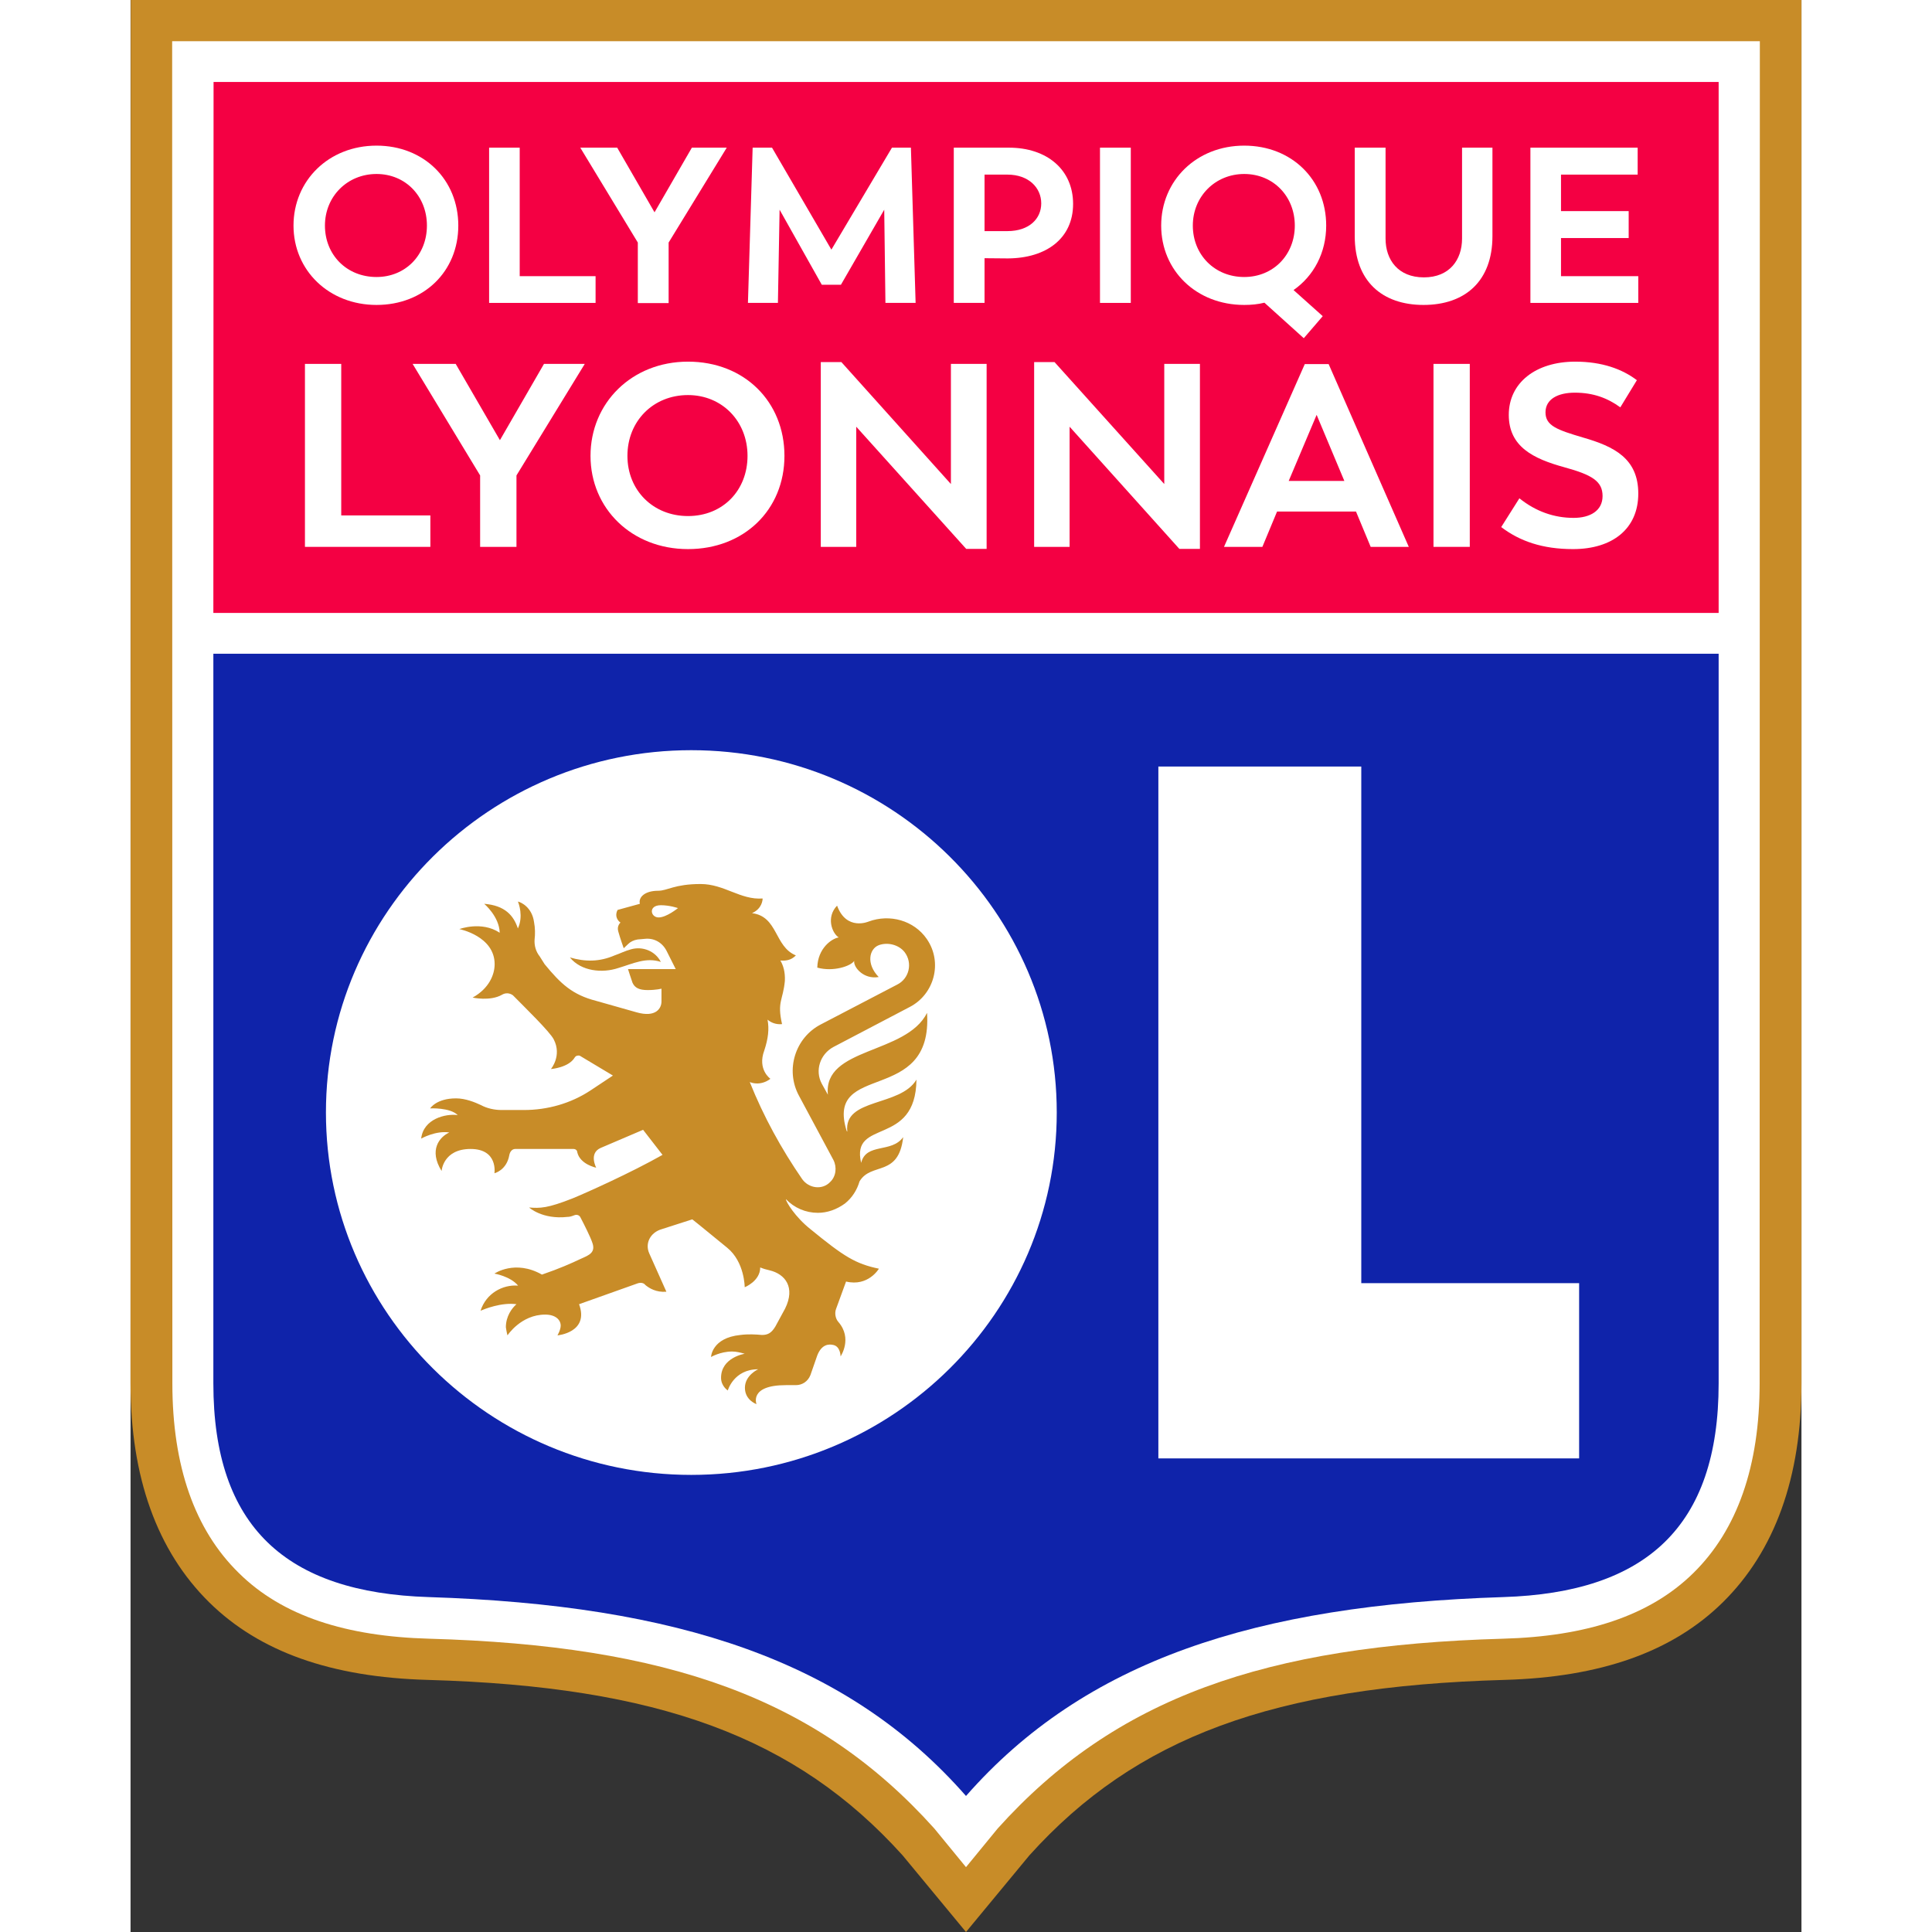 <?xml version="1.0" encoding="UTF-8"?>
<svg xmlns="http://www.w3.org/2000/svg" xmlns:xlink="http://www.w3.org/1999/xlink" width="32px" height="32px" viewBox="0 0 32 37" version="1.1">
<rect x="0" y="0" width="32" height="37" fill="#333333" stroke="none"/>
<g id="surface1">
<path style=" stroke:none;fill-rule:nonzero;fill:rgb(78.431%,54.902%,15.686%);fill-opacity:1;" d="M 0.004 0 L 0 26.492 C 0 28.289 0.508 29.703 1.508 30.688 C 2.469 31.633 3.84 32.121 5.691 32.172 C 10.113 32.297 12.746 33.27 14.785 35.531 L 16 37 L 17.215 35.531 C 19.254 33.27 21.891 32.297 26.309 32.172 C 28.16 32.121 29.531 31.633 30.492 30.688 C 31.492 29.703 32 28.289 32 26.492 L 32 0 Z M 0.004 0 "/>
<path style=" stroke:none;fill-rule:nonzero;fill:rgb(100%,100%,100%);fill-opacity:1;" d="M 0.797 0.789 L 0.801 26.492 C 0.801 28.074 1.227 29.297 2.074 30.125 C 2.91 30.953 4.137 31.34 5.719 31.383 C 10.273 31.512 13.145 32.512 15.395 35.02 L 16 35.758 L 16.605 35.02 C 18.859 32.512 21.73 31.512 26.285 31.383 C 27.863 31.34 29.09 30.953 29.93 30.125 C 30.773 29.297 31.199 28.074 31.199 26.492 L 31.203 0.789 Z M 0.797 0.789 "/>
<path style=" stroke:none;fill-rule:nonzero;fill:rgb(95.686%,0%,26.275%);fill-opacity:1;" d="M 30.414 1.57 L 1.59 1.57 L 1.586 11.738 L 30.414 11.738 Z M 30.414 1.57 "/>
<path style=" stroke:none;fill-rule:nonzero;fill:rgb(100%,100%,100%);fill-opacity:1;" d="M 28.879 5.801 L 26.809 5.801 L 26.809 2.828 L 28.863 2.828 L 28.863 3.344 L 27.395 3.344 L 27.395 4.043 L 28.691 4.043 L 28.691 4.559 L 27.395 4.559 L 27.395 5.289 L 28.875 5.289 L 28.875 5.801 Z M 28.879 5.801 "/>
<path style=" stroke:none;fill-rule:nonzero;fill:rgb(100%,100%,100%);fill-opacity:1;" d="M 27.625 10.516 C 27.039 10.516 26.602 10.363 26.25 10.094 L 26.598 9.543 C 26.914 9.797 27.266 9.918 27.637 9.918 C 27.953 9.918 28.191 9.781 28.191 9.5 C 28.191 9.215 27.988 9.094 27.461 8.949 C 26.863 8.785 26.395 8.555 26.395 7.945 C 26.395 7.332 26.91 6.926 27.668 6.926 C 28.184 6.926 28.57 7.07 28.848 7.281 L 28.531 7.801 C 28.289 7.625 28.016 7.52 27.66 7.52 C 27.34 7.52 27.098 7.641 27.098 7.898 C 27.098 8.156 27.328 8.234 27.816 8.379 C 28.414 8.551 28.875 8.781 28.875 9.453 C 28.875 10.125 28.383 10.516 27.625 10.516 "/>
<path style=" stroke:none;fill-rule:nonzero;fill:rgb(100%,100%,100%);fill-opacity:1;" d="M 26.082 4.523 C 26.082 5.383 25.559 5.84 24.762 5.84 C 23.969 5.84 23.445 5.383 23.445 4.523 L 23.445 2.828 L 24.035 2.828 L 24.035 4.57 C 24.035 4.973 24.273 5.312 24.77 5.312 C 25.262 5.312 25.5 4.973 25.5 4.57 L 25.5 2.828 L 26.082 2.828 Z M 26.082 4.523 "/>
<path style=" stroke:none;fill-rule:nonzero;fill:rgb(100%,100%,100%);fill-opacity:1;" d="M 25.648 10.473 L 24.953 10.473 L 24.953 6.969 L 25.648 6.969 Z M 25.648 10.473 "/>
<path style=" stroke:none;fill-rule:nonzero;fill:rgb(100%,100%,100%);fill-opacity:1;" d="M 22.488 6.973 L 20.941 10.473 L 21.676 10.473 L 21.957 9.797 L 23.469 9.797 L 23.75 10.473 L 24.48 10.473 L 22.945 6.973 Z M 22.715 7.945 L 23.246 9.211 L 22.18 9.211 Z M 22.715 7.945 "/>
<path style=" stroke:none;fill-rule:nonzero;fill:rgb(100%,100%,100%);fill-opacity:1;" d="M 20.48 10.512 L 20.086 10.512 L 17.984 8.172 L 17.984 10.473 L 17.305 10.473 L 17.305 6.934 L 17.695 6.934 L 19.797 9.27 L 19.797 6.969 L 20.48 6.969 Z M 20.48 10.512 "/>
<path style=" stroke:none;fill-rule:nonzero;fill:rgb(100%,100%,100%);fill-opacity:1;" d="M 15.766 2.828 L 15.766 5.801 L 16.355 5.801 L 16.355 4.945 L 16.801 4.949 C 17.543 4.945 18.051 4.562 18.051 3.906 C 18.051 3.25 17.551 2.828 16.824 2.828 Z M 16.355 3.344 L 16.793 3.344 C 17.203 3.344 17.441 3.598 17.441 3.895 C 17.441 4.188 17.211 4.426 16.793 4.426 L 16.355 4.426 Z M 16.355 3.344 "/>
<path style=" stroke:none;fill-rule:nonzero;fill:rgb(100%,100%,100%);fill-opacity:1;" d="M 16.395 10.512 L 16.004 10.512 L 13.898 8.172 L 13.898 10.473 L 13.219 10.473 L 13.219 6.934 L 13.613 6.934 L 15.711 9.27 L 15.711 6.969 L 16.395 6.969 Z M 16.395 10.512 "/>
<path style=" stroke:none;fill-rule:nonzero;fill:rgb(100%,100%,100%);fill-opacity:1;" d="M 10.676 6.926 C 9.598 6.926 8.809 7.719 8.809 8.73 C 8.809 9.738 9.598 10.516 10.676 10.516 C 11.746 10.516 12.523 9.766 12.523 8.73 C 12.523 7.695 11.758 6.926 10.676 6.926 Z M 10.676 7.566 C 11.328 7.566 11.816 8.066 11.816 8.73 C 11.816 9.391 11.344 9.883 10.676 9.883 C 10.008 9.883 9.516 9.391 9.516 8.73 C 9.516 8.066 10.008 7.566 10.676 7.566 Z M 10.676 7.566 "/>
<path style=" stroke:none;fill-rule:nonzero;fill:rgb(100%,100%,100%);fill-opacity:1;" d="M 7.391 9.105 L 7.391 10.473 L 6.695 10.473 L 6.695 9.105 L 5.402 6.969 L 6.227 6.969 L 7.074 8.43 L 7.918 6.969 L 8.699 6.969 Z M 7.391 9.105 "/>
<path style=" stroke:none;fill-rule:nonzero;fill:rgb(100%,100%,100%);fill-opacity:1;" d="M 5.742 10.473 L 3.34 10.473 L 3.34 6.969 L 4.035 6.969 L 4.035 9.871 L 5.742 9.871 Z M 5.742 10.473 "/>
<path style=" stroke:none;fill-rule:nonzero;fill:rgb(100%,100%,100%);fill-opacity:1;" d="M 4.711 2.789 C 3.793 2.789 3.121 3.461 3.121 4.32 C 3.121 5.18 3.801 5.84 4.711 5.84 C 5.617 5.84 6.277 5.199 6.277 4.32 C 6.277 3.441 5.617 2.789 4.711 2.789 Z M 4.711 3.332 C 5.266 3.332 5.676 3.758 5.676 4.32 C 5.676 4.883 5.266 5.305 4.711 5.305 C 4.141 5.305 3.723 4.883 3.723 4.32 C 3.723 3.762 4.152 3.332 4.711 3.332 Z M 4.711 3.332 "/>
<path style=" stroke:none;fill-rule:nonzero;fill:rgb(100%,100%,100%);fill-opacity:1;" d="M 6.867 2.828 L 7.453 2.828 L 7.453 5.289 L 8.906 5.289 L 8.906 5.801 L 6.867 5.801 Z M 6.867 2.828 "/>
<path style=" stroke:none;fill-rule:nonzero;fill:rgb(100%,100%,100%);fill-opacity:1;" d="M 9.32 2.828 L 10.035 4.066 L 10.75 2.828 L 11.418 2.828 L 10.305 4.645 L 10.305 5.805 L 9.715 5.805 L 9.715 4.645 L 8.613 2.828 Z M 9.32 2.828 "/>
<path style=" stroke:none;fill-rule:nonzero;fill:rgb(100%,100%,100%);fill-opacity:1;" d="M 11.914 2.828 L 12.285 2.828 L 13.422 4.781 L 14.582 2.828 L 14.945 2.828 L 15.035 5.801 L 14.457 5.801 L 14.434 4.016 L 13.605 5.453 L 13.238 5.453 L 12.43 4.016 L 12.398 5.801 L 11.824 5.801 Z M 11.914 2.828 "/>
<path style=" stroke:none;fill-rule:nonzero;fill:rgb(100%,100%,100%);fill-opacity:1;" d="M 18.566 2.828 L 19.156 2.828 L 19.156 5.801 L 18.566 5.801 Z M 18.566 2.828 "/>
<path style=" stroke:none;fill-rule:nonzero;fill:rgb(100%,100%,100%);fill-opacity:1;" d="M 21.328 2.789 C 20.41 2.789 19.738 3.461 19.738 4.32 C 19.738 5.18 20.41 5.84 21.328 5.84 C 21.465 5.84 21.59 5.828 21.715 5.797 L 22.469 6.477 L 22.832 6.055 L 22.273 5.555 C 22.66 5.285 22.898 4.84 22.898 4.32 C 22.898 3.441 22.238 2.789 21.328 2.789 Z M 21.328 3.332 C 21.887 3.332 22.297 3.762 22.297 4.32 C 22.297 4.879 21.887 5.305 21.328 5.305 C 20.762 5.305 20.344 4.879 20.344 4.32 C 20.344 3.762 20.773 3.332 21.328 3.332 Z M 21.328 3.332 "/>
<path style=" stroke:none;fill-rule:nonzero;fill:rgb(5.882%,13.725%,66.667%);fill-opacity:1;" d="M 1.586 12.52 L 1.586 26.492 C 1.586 29.242 2.98 30.5 5.711 30.586 C 10.473 30.738 13.73 31.805 16 34.395 C 18.273 31.805 21.531 30.738 26.289 30.586 C 29.02 30.5 30.414 29.242 30.414 26.492 L 30.414 12.52 Z M 1.586 12.52 "/>
<path style=" stroke:none;fill-rule:nonzero;fill:rgb(100%,100%,100%);fill-opacity:1;" d="M 27.742 27.93 L 19.684 27.93 L 19.684 14.68 L 23.57 14.68 L 23.57 24.574 L 27.742 24.574 Z M 27.742 27.93 "/>
<path style=" stroke:none;fill-rule:nonzero;fill:rgb(100%,100%,100%);fill-opacity:1;" d="M 10.738 28.246 C 6.883 28.246 3.742 25.133 3.742 21.305 C 3.742 17.48 6.883 14.367 10.738 14.367 C 14.598 14.367 17.738 17.48 17.738 21.305 C 17.738 25.133 14.598 28.246 10.738 28.246 "/>
<path style=" stroke:none;fill-rule:nonzero;fill:rgb(78.431%,54.902%,15.686%);fill-opacity:1;" d="M 9.34 18.539 C 9.629 18.453 9.871 18.328 10.156 18.422 C 10.051 18.215 9.809 18.117 9.586 18.18 C 9.469 18.211 9.363 18.266 9.27 18.297 C 8.98 18.422 8.707 18.422 8.414 18.336 C 8.629 18.602 9.035 18.641 9.34 18.539 "/>
<path style=" stroke:none;fill-rule:nonzero;fill:rgb(78.431%,54.902%,15.686%);fill-opacity:1;" d="M 15.254 19.398 C 14.852 20.199 13.262 20.051 13.355 20.965 L 13.238 20.754 C 13.102 20.5 13.207 20.188 13.461 20.051 L 14.922 19.285 C 15.391 19.043 15.559 18.434 15.25 17.984 C 15.004 17.625 14.539 17.5 14.137 17.648 C 14.137 17.648 13.711 17.836 13.531 17.344 C 13.32 17.562 13.43 17.867 13.562 17.953 C 13.43 17.973 13.16 18.16 13.152 18.531 C 13.461 18.617 13.797 18.5 13.859 18.402 C 13.84 18.52 14.039 18.762 14.328 18.711 C 14.082 18.457 14.148 18.172 14.328 18.102 C 14.496 18.039 14.711 18.09 14.824 18.234 C 14.984 18.445 14.91 18.742 14.684 18.855 L 13.223 19.617 C 12.727 19.871 12.535 20.492 12.801 20.984 L 13.461 22.215 C 13.531 22.352 13.512 22.531 13.398 22.637 C 13.25 22.793 12.992 22.762 12.863 22.582 C 12.465 22.004 12.125 21.387 11.859 20.723 C 12.082 20.809 12.254 20.66 12.254 20.66 C 12.254 20.66 12 20.484 12.137 20.117 C 12.211 19.895 12.234 19.707 12.199 19.527 C 12.262 19.582 12.359 19.625 12.477 19.613 C 12.379 19.18 12.496 19.16 12.531 18.785 C 12.539 18.613 12.5 18.488 12.445 18.395 C 12.539 18.402 12.648 18.395 12.742 18.297 C 12.328 18.129 12.402 17.551 11.902 17.488 C 12.094 17.402 12.105 17.238 12.105 17.207 C 11.68 17.238 11.371 16.93 10.918 16.93 C 10.418 16.93 10.281 17.059 10.105 17.059 C 9.848 17.059 9.723 17.184 9.754 17.309 L 9.328 17.426 C 9.266 17.539 9.328 17.633 9.383 17.668 C 9.383 17.668 9.309 17.73 9.34 17.836 C 9.371 17.953 9.445 18.16 9.445 18.16 L 9.531 18.078 C 9.574 18.035 9.637 18.004 9.711 17.992 L 9.848 17.98 C 10.02 17.961 10.176 18.043 10.262 18.203 L 10.441 18.559 L 9.527 18.559 C 9.527 18.559 9.59 18.758 9.613 18.82 C 9.656 18.918 9.742 18.961 9.902 18.961 C 10.07 18.961 10.168 18.934 10.168 18.934 L 10.168 19.18 C 10.168 19.312 10.059 19.492 9.691 19.387 L 8.918 19.168 C 8.461 19.051 8.238 18.84 7.93 18.465 L 7.836 18.316 C 7.762 18.223 7.73 18.109 7.738 17.992 C 7.75 17.895 7.75 17.773 7.727 17.656 C 7.688 17.375 7.477 17.277 7.418 17.266 C 7.434 17.297 7.527 17.551 7.418 17.781 C 7.336 17.531 7.168 17.34 6.773 17.309 C 6.773 17.309 7.062 17.551 7.07 17.863 C 6.723 17.633 6.297 17.793 6.297 17.793 C 6.297 17.793 6.973 17.926 6.973 18.465 C 6.973 18.664 6.867 18.93 6.551 19.105 C 6.551 19.105 6.887 19.18 7.113 19.051 C 7.176 19.012 7.258 19.012 7.324 19.062 C 7.543 19.285 8.031 19.758 8.105 19.906 C 8.266 20.219 8.051 20.473 8.051 20.473 C 8.051 20.473 8.391 20.449 8.508 20.25 C 8.527 20.219 8.57 20.207 8.605 20.219 L 9.238 20.598 L 8.809 20.883 C 8.43 21.133 7.984 21.258 7.535 21.258 L 7.105 21.258 C 6.969 21.258 6.828 21.227 6.711 21.164 C 6.594 21.109 6.414 21.035 6.234 21.035 C 5.855 21.035 5.738 21.227 5.738 21.227 C 5.738 21.227 6.117 21.207 6.266 21.355 C 6.035 21.324 5.609 21.426 5.566 21.805 C 5.566 21.805 5.844 21.648 6.105 21.688 C 5.918 21.773 5.707 22.023 5.957 22.426 C 5.957 22.426 5.984 22.004 6.512 22.004 C 7.043 22.004 6.969 22.469 6.969 22.469 C 6.969 22.469 7.203 22.414 7.254 22.121 C 7.266 22.059 7.305 22.004 7.367 22.004 L 8.484 22.004 C 8.527 22.004 8.555 22.035 8.555 22.066 C 8.609 22.301 8.918 22.363 8.918 22.363 C 8.918 22.363 8.77 22.086 9.004 21.984 L 9.816 21.637 L 10.188 22.117 C 9.574 22.465 8.707 22.852 8.469 22.949 C 7.984 23.141 7.844 23.141 7.633 23.125 C 7.633 23.125 7.887 23.359 8.367 23.305 C 8.41 23.305 8.449 23.293 8.5 23.273 C 8.547 23.254 8.598 23.273 8.617 23.316 C 8.695 23.465 8.809 23.695 8.84 23.789 C 8.918 23.988 8.777 24.039 8.629 24.105 C 8.43 24.199 8.219 24.293 7.879 24.41 C 7.363 24.117 6.969 24.391 6.969 24.391 C 6.969 24.391 7.273 24.441 7.422 24.621 C 7.125 24.598 6.809 24.77 6.703 25.102 C 6.777 25.07 7.105 24.938 7.391 24.977 C 7.305 25.051 7.188 25.207 7.188 25.418 C 7.203 25.52 7.219 25.574 7.219 25.574 C 7.219 25.574 7.477 25.176 7.941 25.176 C 8.145 25.176 8.238 25.281 8.238 25.387 C 8.238 25.469 8.176 25.574 8.176 25.574 C 8.176 25.574 8.789 25.52 8.59 24.977 L 9.711 24.578 C 9.766 24.559 9.828 24.566 9.859 24.609 C 9.934 24.672 10.07 24.754 10.262 24.738 L 9.934 24.004 C 9.848 23.812 9.953 23.602 10.176 23.539 L 10.758 23.352 C 10.758 23.352 10.918 23.477 11.426 23.895 C 11.762 24.168 11.762 24.652 11.762 24.652 C 11.762 24.652 12.059 24.535 12.059 24.273 C 12.117 24.297 12.18 24.316 12.238 24.328 C 12.535 24.398 12.738 24.652 12.535 25.062 L 12.348 25.406 C 12.27 25.535 12.199 25.566 12.09 25.566 C 11.973 25.555 11.828 25.547 11.68 25.566 C 11.129 25.621 11.117 25.988 11.117 25.988 C 11.117 25.988 11.297 25.883 11.52 25.883 C 11.605 25.883 11.691 25.906 11.762 25.926 C 11.762 25.926 11.309 25.996 11.309 26.387 C 11.309 26.547 11.438 26.629 11.438 26.629 C 11.438 26.629 11.551 26.223 12.02 26.223 C 12.02 26.223 11.766 26.336 11.766 26.578 C 11.766 26.816 11.988 26.891 11.988 26.891 C 11.988 26.891 11.84 26.527 12.551 26.527 L 12.742 26.527 C 12.867 26.527 12.973 26.453 13.02 26.336 L 13.152 25.957 C 13.238 25.738 13.379 25.738 13.461 25.758 C 13.598 25.789 13.598 25.977 13.598 25.977 C 13.598 25.977 13.832 25.633 13.555 25.316 C 13.5 25.254 13.48 25.148 13.512 25.066 L 13.703 24.543 C 14.129 24.645 14.332 24.297 14.332 24.297 C 13.883 24.203 13.664 24.066 13.02 23.539 C 12.73 23.309 12.551 23.016 12.551 22.965 C 12.711 23.133 12.93 23.227 13.164 23.227 C 13.344 23.227 13.523 23.164 13.684 23.047 C 13.824 22.934 13.914 22.785 13.961 22.625 C 14.184 22.25 14.711 22.551 14.797 21.777 C 14.574 22.09 14.09 21.879 13.992 22.27 C 13.789 21.41 15.039 21.977 15.051 20.676 C 14.742 21.199 13.652 21.023 13.727 21.672 L 13.715 21.66 C 13.293 20.312 15.371 21.184 15.254 19.398 M 10.113 17.57 C 9.957 17.57 9.91 17.336 10.156 17.336 C 10.328 17.336 10.484 17.391 10.484 17.391 C 10.484 17.391 10.266 17.57 10.113 17.57 "/>
</g>
</svg>
